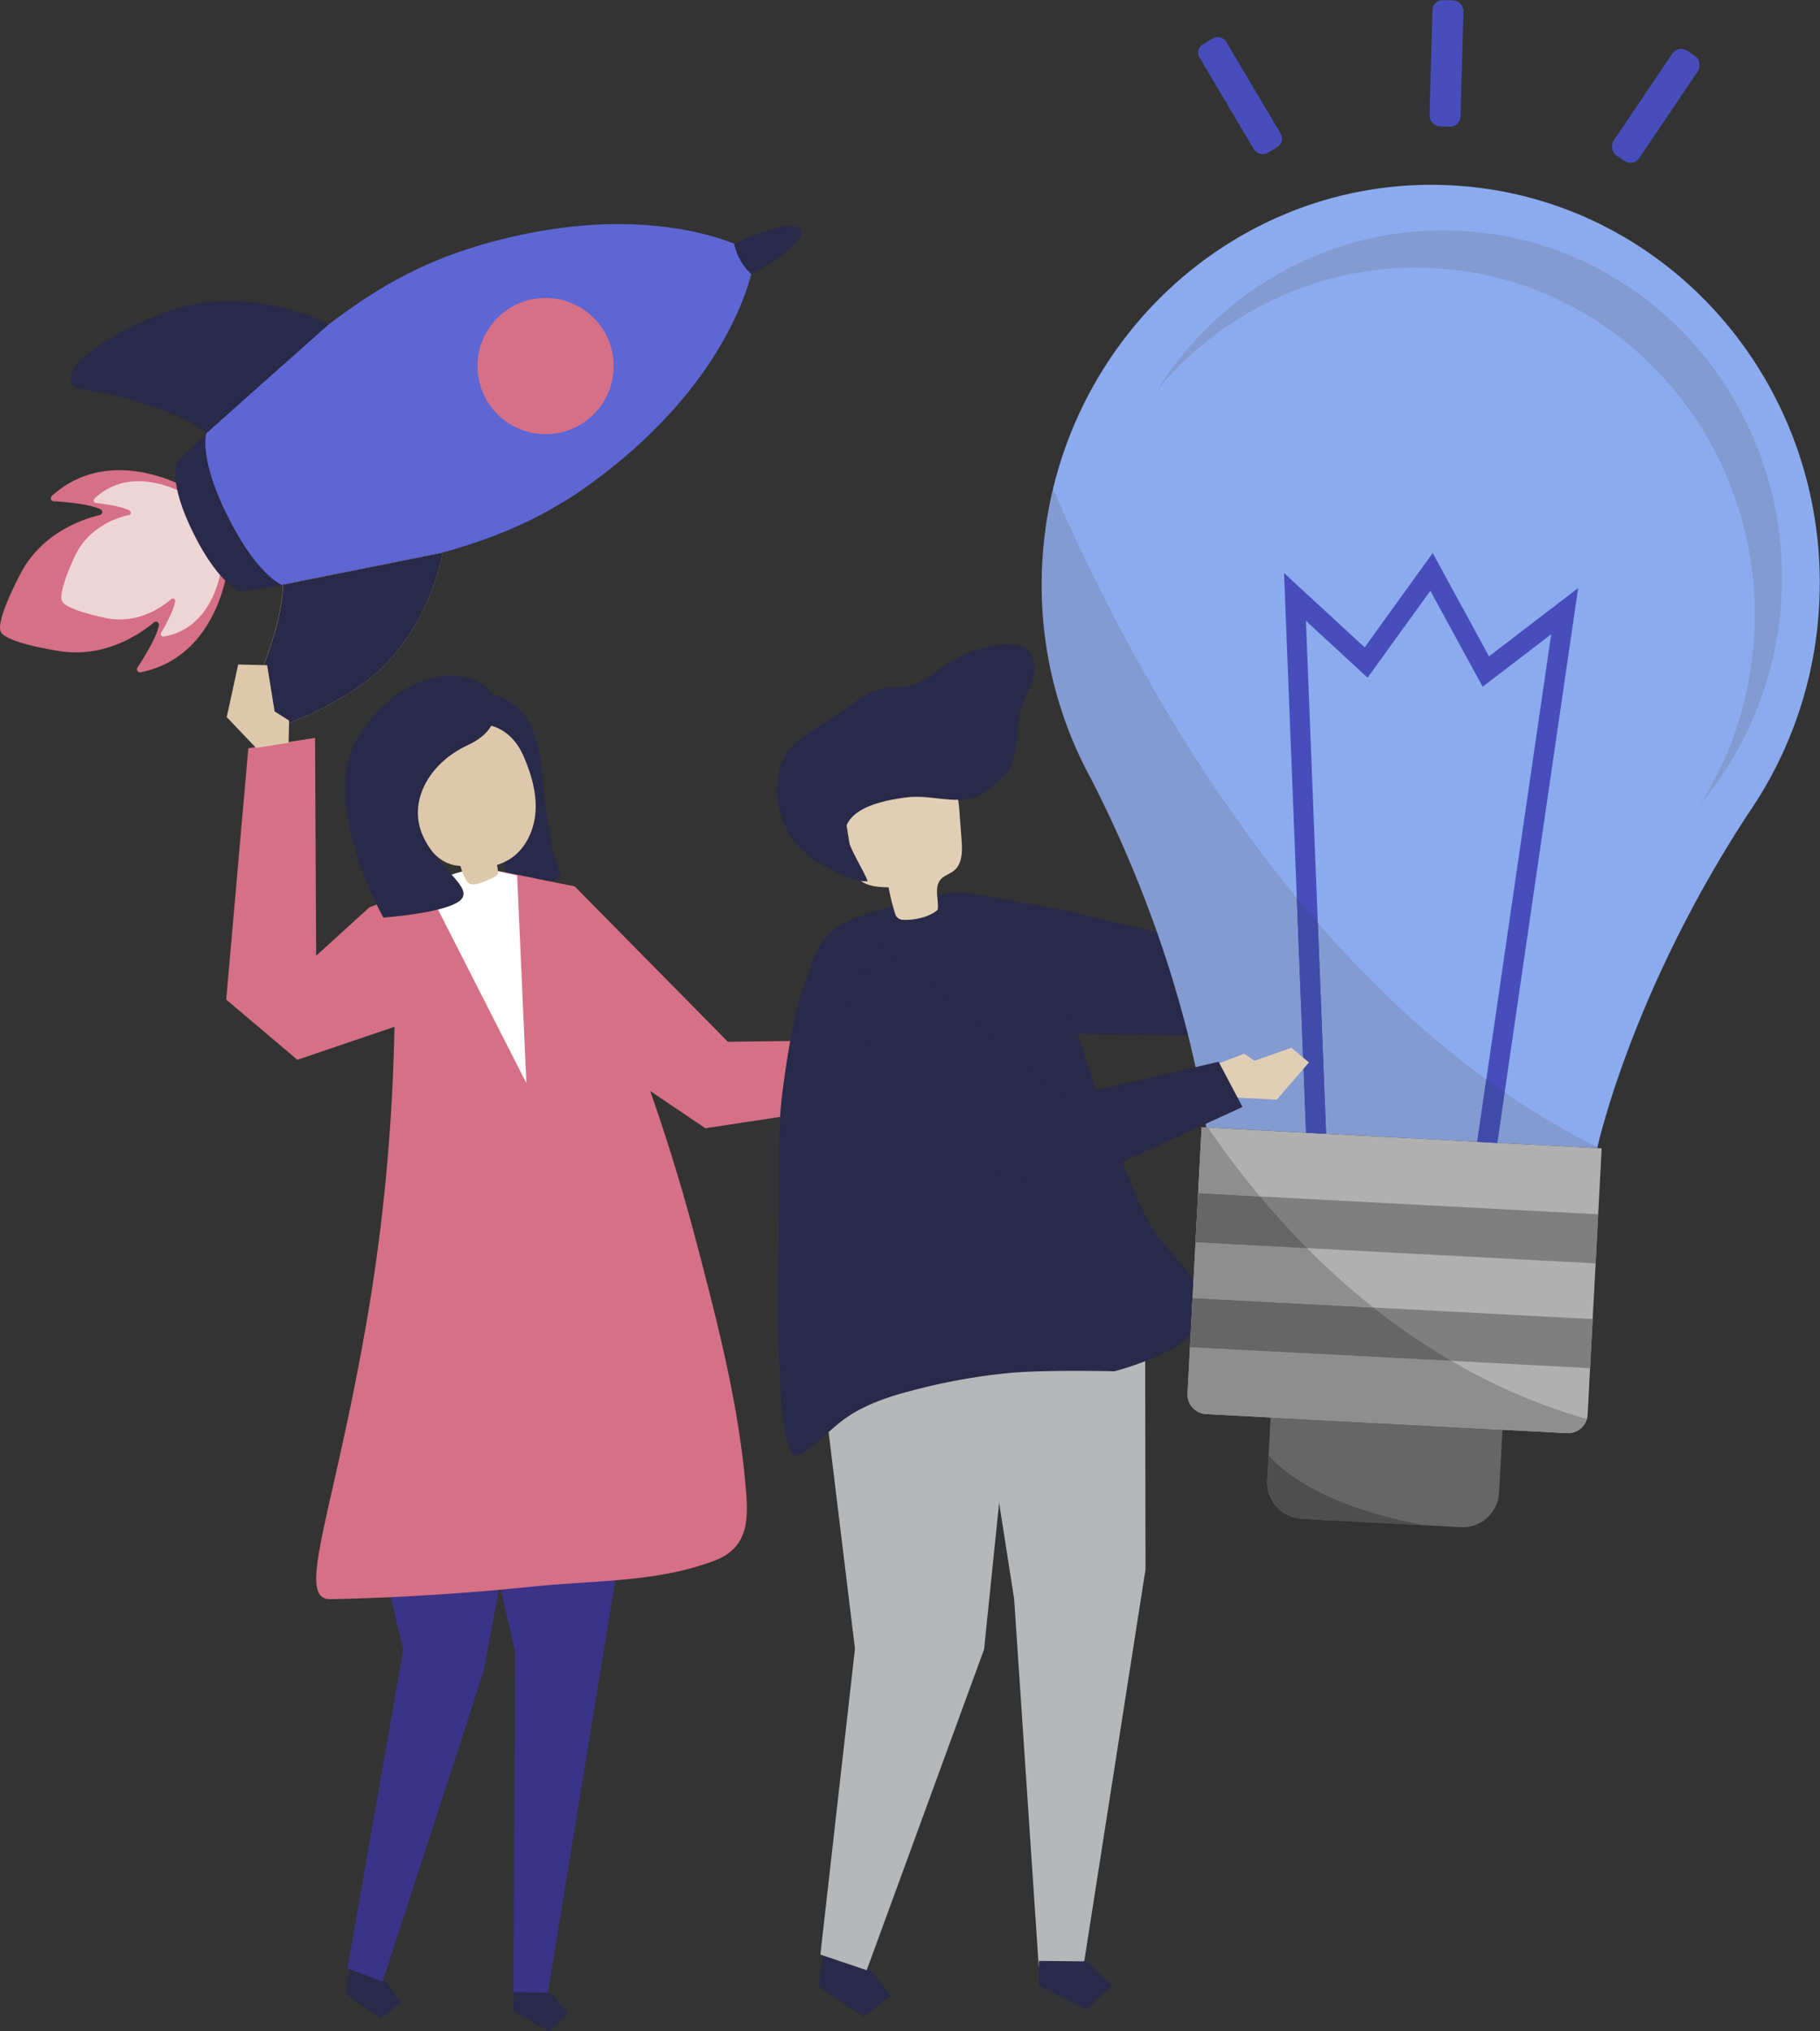 <svg xmlns="http://www.w3.org/2000/svg" viewBox="0 0 537.83 600.09"><rect x="0" y="0" width="537.83" height="600.09" fill="#333333" stroke="none"/><defs><style>.cls-1{fill:#d67086;}.cls-2{fill:#eed5d5;}.cls-3{fill:#ccaf5d;}.cls-4{fill:#292949;}.cls-5{fill:#5d66d3;}.cls-6{fill:#a2a4a7;}.cls-7{fill:#3b3387;}.cls-8{fill:#ddc8ac;}.cls-9{fill:#fff;}.cls-10{fill:#b5b7b8;}.cls-11{fill:#e1cfb5;}.cls-12{fill:#666;}.cls-13{fill:#8cabef;}.cls-14{fill:#b0b0b0;}.cls-15,.cls-17{opacity:0.21;}.cls-16,.cls-17{fill:#606060;}.cls-18{fill:#474ebb;}.cls-19{fill:#414baa;}.cls-20{fill:#7f7f7f;}.cls-21{fill:#8e8e8e;}.cls-22{fill:#4e4e4e;}</style></defs><title>future-people</title><g id="Layer_2" data-name="Layer 2"><g id="Object"><path class="cls-1" d="M41.51,198.62c21-4.14,25.07-26.67,25.48-29.39a.8.8,0,0,0-.09-.52L65.55,166l-4.86-9.66-4.85-9.66L54.48,144a.8.8,0,0,0-.37-.38c-2.42-1.29-22.92-11.49-38.79,2.89a.9.9,0,0,0,.56,1.57c3.52.21,10.58.8,13.86,2.39a.91.91,0,0,1-.24,1.68c-4.68,1.1-17.11,5.09-23.48,17.39C-1.92,184.85.28,186.68.28,186.68l.32-.16-.32.16s.18,2.87,17.2,5.65c13.67,2.24,24.29-5.35,28-8.45a.91.91,0,0,1,1.49.82c-.68,3.57-4.42,9.59-6.36,12.53A.91.91,0,0,0,41.51,198.62Z"/><path class="cls-2" d="M48.31,188.06c14.93-2.49,17.1-19.59,17.31-21.65a.7.7,0,0,0-.07-.4l-4.86-9.66-4.85-9.66a.91.91,0,0,0-.27-.31c-1.79-1.06-16.81-9.52-27.71,1a.73.73,0,0,0,.45,1.21c2.53.27,7.61.95,10,2.27a.7.7,0,0,1-.12,1.28c-3.32.69-12.09,3.34-16.26,12.54-5.19,11.47-3.56,12.94-3.56,12.94s.19,1.93,10.35,4.38c.67.17,1.4.33,2.16.5,9.87,2.15,17.23-3.31,19.77-5.56a.7.7,0,0,1,1.1.68c-.38,2.71-2.86,7.19-4.16,9.38A.74.74,0,0,0,48.31,188.06Z"/><path class="cls-3" d="M104.4,204c19.22-12.15,25-33.7,26.47-40.75L82.94,172.9l.56-.09c0,.13,0,.27.07.4-.33,12-7.58,29-11.53,36.14C67.32,217.81,81.2,218.7,104.4,204Z"/><path class="cls-4" d="M67.44,152.8c-.07-.14-.14-.28-.21-.44l0,0c-7-14.18-6.78-21.54-6.3-24.15l-8.76,8.41s-2.58,5.83,5.15,21.25,14,16.94,14,16.94l11.68-1.93.28-.06h0C80.81,171.58,74.66,167.22,67.44,152.8Z"/><path class="cls-4" d="M104.41,204c19.23-12.15,25-33.7,26.47-40.74L83,172.88l.56-.1c0,.14,0,.27.06.41-.33,12.05-7.58,29-11.53,36.13C67.33,217.79,81.22,218.68,104.41,204Z"/><path class="cls-5" d="M175.32,142.34c4.39-3.23,8.38-6.48,12-9.71,25.34-22.57,32.77-44.18,34.7-51.71a16.74,16.74,0,0,1-3.26-4.24l0,0a1.18,1.18,0,0,1-.11-.19c-.06-.11-.13-.21-.18-.32A16.31,16.31,0,0,1,217,72c-6.68-2.66-23.43-7.76-48.48-5a155.58,155.58,0,0,0-28,5.85c-16.48,5-29.9,12.64-43.27,22.94l-.07,0L74.06,116.3,61,127.94l.09.1-.2.19c-.46,2.51-.69,9.42,5.53,22.54.32.68.64,1.35,1,2,7.22,14.41,13.37,18.78,15.8,20l47.65-9.55h0C147.2,158.73,161.42,152.57,175.32,142.34Z"/><path class="cls-4" d="M234,73c2.46-2.3,3.23-4.15,2.76-5.1,0,0-.08-.08-.11-.12h0c-.42-.61-1.51-1-3.25-1A15.41,15.41,0,0,0,231,67a61.31,61.31,0,0,0-13.83,5L217,72a16.31,16.31,0,0,0,1.43,4.22c.05.11.12.21.18.32A16.73,16.73,0,0,0,222,80.94a0,0,0,0,0,0,0,0,0,0,0,1,0,0,.08.08,0,0,0,0,0,64.77,64.77,0,0,0,11.19-7.22C233.5,73.42,233.78,73.19,234,73Z"/><path class="cls-1" d="M177.81,96.75a20.12,20.12,0,1,0,.46.7c-.13-.26-.31-.46-.45-.71Z"/><path class="cls-6" d="M218.6,76.62l0,0,0,0-.06-.11v0l.12-.08a1.09,1.09,0,0,1,.08.15l0,.07Z"/><path class="cls-4" d="M24.86,115.13c8,1.07,25.71,5.39,35.61,12.25.17.19.36.37.54.56L97.16,95.72C90.9,92.72,70,84.21,48.5,92.4,22.86,102.19,15.25,113.84,24.86,115.13Z"/><path class="cls-4" d="M152.37,208.63s6.8,3.41,8,21.32,5.32,28.89,5.32,28.89-5.34,4-10.27,2.3-6.67-1.91-6.62-9.31-4.2-41.63-4.2-41.63Z"/><path class="cls-4" d="M139.43,217.66a18,18,0,0,1,15.74,11.88,15.82,15.82,0,0,0-9-24.2,18.29,18.29,0,0,0-6.26,12.32Z"/><polygon class="cls-1" points="130.99 260 109.23 267.99 93.43 282.34 93.1 217.99 73.38 221.05 66.85 295.3 87.87 313.09 130.17 298.71 130.99 260"/><polygon class="cls-4" points="103.02 583.44 102.32 589.07 112.37 596.33 118.45 591.53 113.78 585.09 103.72 577.82 103.02 583.44"/><polygon class="cls-7" points="107.34 411.15 105.21 428.23 119.15 487.39 102.68 581.54 113.08 585.41 142.88 493.81 147.9 467.08 149.08 410.26 107.34 411.15"/><polygon class="cls-7" points="187.48 432.13 161.7 589.94 151.68 589.71 152.28 488.17 135.73 416.51 187.48 432.13"/><polygon class="cls-4" points="151.77 588.46 151.63 594.14 162.33 600.09 167.88 594.53 162.6 588.71 151.77 588.46"/><path class="cls-1" d="M108.39,390.17c9.92-57.4,7.86-99.42,8.57-110.92a24.08,24.08,0,0,1,8.75-17.3c3.48-.71,6.55-2.92,10.07-3.74,23.8-5.54,36.26,13.27,44.65,33.43a581.9,581.9,0,0,1,25.69,76.57c6,22.91,11.94,46,14.11,69.69.9,9.77,1.62,19-8.89,23.08-16.75,6.46-35.39,5.87-53,7.65-20.19,2.05-40.39,3.41-60.67,3.8C87.11,472.63,98.48,447.57,108.39,390.17Z"/><polygon class="cls-8" points="75.66 220.94 67 211.85 70.39 196.31 78.95 196.52 81.15 210.17 85.43 212.88 85.28 219.45 75.66 220.94"/><polygon class="cls-1" points="147.27 257.3 169.83 261.86 215.1 307.77 269.02 307.03 271.65 323.72 208.45 333.31 157.37 298.85 147.27 257.3"/><polygon class="cls-9" points="152.82 258.63 155.55 319.98 125.52 261.01 134.76 257.96 141.34 256.15 152.82 258.63"/><polygon class="cls-8" points="269.53 311.19 279.58 305.26 292.24 308.74 292.07 315.56 270.77 319.06 269.53 311.19"/><path class="cls-8" d="M154.76,223.49c-7.41-17.19-29.1-9.09-32.27,6.88-1.8,9.08,2.66,25,13.54,25.44.51,1.56,1.38,4.49,2.83,5.28s5.46-1.16,7-1.9a2.56,2.56,0,0,0,1.12-.84c.32-.5.14-1.61-.12-2.83a15.25,15.25,0,0,0,3.49-1.54c4.82-2.87,7.51-8.54,7.89-14.15S157,228.65,154.76,223.49Z"/><path class="cls-4" d="M145.76,205.39s4.34,9.25-7.5,14.73-17.73,17-13.29,26.81S140.3,262.24,136,266s-22.71,5.08-22.71,5.08-18.91-33.81-7.82-52.75S137.57,194.16,145.76,205.39Z"/><polygon class="cls-4" points="242.88 579.81 241.97 586.89 255.22 595.79 263.22 589.62 257.04 581.63 243.79 572.73 242.88 579.81"/><polygon class="cls-10" points="242.43 577.43 252.65 487.1 240.35 385.98 243.12 364.46 298.05 362.38 300.04 397.39 290.81 487.24 256.12 582.05 242.43 577.43"/><polygon class="cls-4" points="286.64 263.88 314.82 268.96 379.95 284.45 375.81 306.28 309.23 305.28 286.64 263.88"/><polygon class="cls-10" points="338.36 372.5 338.51 463.65 320.16 581 306.95 580.87 299.69 472.35 282.7 363.74 338.36 372.5"/><polygon class="cls-4" points="306.97 586.44 321.18 593.72 328.39 586.65 321.33 579.44 307.04 579.3 306.97 586.44"/><path class="cls-4" d="M230.66,410.39c-.22-3.95-.29-7.25-.36-8.43-.65-10.58-.63-21.19-.22-31.79.36-9.5-.19-32.95.6-42.42.66-7.82,3.6-27.47,6.31-34.91,6.76-18.5,4-19.92,40.09-28.39,15.79-3.72,20.44,5.92,34.53,16.24,1.39,1,1.9,7.76,2.36,9.51.8,3.1,1.64,6.18,2.56,9.25.72,2.4,1.5,4.8,2.34,7.17h0s15.35,49,23.54,59,24.49,23.5.19,34.76a91,91,0,0,1-13.24,4.72s-20.72-.49-31.26.52a179.91,179.91,0,0,0-28.8,5.24c-6.3,1.63-12.68,3.75-18.14,7.24-5.2,3.32-8.77,7.86-14,11.29a2.88,2.88,0,0,1-1.65.64C232.24,429.85,231.12,418.69,230.66,410.39Z"/><path class="cls-11" d="M277.11,268.74c-1.45,1.46-5.47,3.19-10.35,3a2.39,2.39,0,0,1-2.17-1.62,61.36,61.36,0,0,1-2-8c-3.62,0-7.94-.44-9.66-3.62a10,10,0,0,1-.92-3.28l-2.25-14a12.45,12.45,0,0,1-.14-4.86c.66-2.78,3.13-4.75,5.64-6.13,6.39-3.51,14.31-4.59,21.11-2a11.07,11.07,0,0,1,4.78,3.21c1.87,2.34,2.17,5.52,2.39,8.51.21,2.76.42,5.51.62,8.27.24,3.17.27,6.85-2.15,8.91-1.29,1.09-3.11,1.52-4.16,2.84C276,262.36,277.48,265.78,277.11,268.74Z"/><path class="cls-4" d="M301.3,211.45a29,29,0,0,1,1.11-3.9c1-2.75,2.52-5.33,3.1-8.2s0-6.28-2.48-7.89a9,9,0,0,0-5.47-1.06A35.09,35.09,0,0,0,280,196.07c-5,3.25-9,7.22-15.21,7.06-5.79-.16-9.24,1.9-14,5.67-5.1,4.07-12.73,7.24-17,12a16.38,16.38,0,0,0-3.52,7.07,24.74,24.74,0,0,0,8.44,24.75,34.77,34.77,0,0,0,5.22,3.34c3.77,2,8.31,4.57,12.46,4.38-1.07-3.41-7.8-13-6.16-16.65,2.6-5.8,12.42-7.47,17.9-8.14,6-.74,12.28,1.5,18.09.44,4.18-.76,8.57-4.45,11.24-7.66C300.84,224.34,300.24,216.29,301.3,211.45Z"/><path class="cls-12" d="M444,422.37l-1,18.48a10.75,10.75,0,0,1-11.17,10.31l-47.35-2.5a10.75,10.75,0,0,1-10-11.43l1-18.47Z"/><path class="cls-13" d="M308,166.4c3.43-65,57.61-115,121-111.64s112,58.76,108.59,123.77a119.38,119.38,0,0,1-21,61.88h0C481.79,293.61,472,339.18,472,339.18l-57.77-3.05-57.77-3.05s-5-46.35-34-102.92h0A119.42,119.42,0,0,1,308,166.4Z"/><path class="cls-14" d="M473.31,339.25l-4.14,78.5a5.82,5.82,0,0,1-6,5.64l-106.9-5.65a5.8,5.8,0,0,1-5.34-6.23l4.15-78.5Z"/><g class="cls-15"><path class="cls-16" d="M311.24,144.48c26.08,60,77.95,153.27,160.81,194.39,0,.19-.07.31-.07.31l-57.77-3.05-57.77-3.05s-5-46.35-34-102.92h0A119.42,119.42,0,0,1,308,166.4,122,122,0,0,1,311.24,144.48Z"/></g><path class="cls-17" d="M518.38,187.22c3-56.76-39.45-105.13-94.8-108-32.36-1.71-62,12.49-81.57,35.92,18.93-29.89,52.47-48.92,89.63-46.95,55.36,2.92,97.8,51.29,94.81,108.05a104.15,104.15,0,0,1-24.09,61.54A104.33,104.33,0,0,0,518.38,187.22Z"/><polygon class="cls-18" points="436.53 337.31 458.39 187.38 438.14 202.88 422.68 174.53 404.14 200.21 385.92 183.41 391.88 334.96 385.95 334.64 379.45 169.29 403.27 191.24 423.38 163.38 440.02 193.89 466.36 173.73 442.46 337.63 436.53 337.31"/><path class="cls-19" d="M444.64,322.67l-2.18,15-5.93-.32,2.7-18.47Q441.92,320.79,444.64,322.67Z"/><path class="cls-19" d="M389.43,272.56l2.45,62.4-5.93-.32-2.73-69.42C385.26,267.69,387.32,270.13,389.43,272.56Z"/><rect class="cls-20" x="405.54" y="303.69" width="14.52" height="118.37" transform="translate(28.67 755.97) rotate(-86.98)"/><rect class="cls-20" x="403.9" y="334.64" width="14.52" height="118.37" transform="translate(-3.79 783.66) rotate(-86.98)"/><path class="cls-21" d="M405.84,386.28l-53.4-2.82.87-16.46,32.94,1.74A220.89,220.89,0,0,0,405.84,386.28Z"/><path class="cls-21" d="M354.08,352.5l1-19.49,1.86.1c5,7.37,10.21,14.14,15.4,20.36Z"/><path class="cls-21" d="M463.2,423.39l-106.9-5.65a5.8,5.8,0,0,1-5.34-6.23l.72-13.55L428.86,402a171.87,171.87,0,0,0,40,17.19A5.72,5.72,0,0,1,463.2,423.39Z"/><path class="cls-12" d="M386.25,368.74,353.31,367l.77-14.5,18.29,1Q379.29,361.74,386.25,368.74Z"/><path class="cls-12" d="M428.86,402,351.68,398l.76-14.5,53.4,2.82A199,199,0,0,0,428.86,402Z"/><path class="cls-22" d="M374.89,430c12.63,13.86,38,19.19,46.35,20.62l-36.71-1.94a10.75,10.75,0,0,1-10-11.43Z"/><rect class="cls-18" x="422.88" y="0.04" width="9.16" height="37.32" rx="3.05" transform="translate(0.7 -12.05) rotate(1.62)"/><rect class="cls-18" x="361.72" y="9.12" width="9.16" height="37.32" rx="2.84" transform="matrix(0.86, -0.51, 0.51, 0.86, 37.29, 191.18)"/><rect class="cls-18" x="484.74" y="12.59" width="9.16" height="37.32" rx="3.11" transform="translate(877.6 330.66) rotate(-146.02)"/><path class="cls-11" d="M361,324l16.29.88,9.52-11-5.19-4.34-10.91,3.83-3.05-2.08-11.1,4.25S361.25,324,361,324Z"/><polygon class="cls-4" points="259.94 278.41 313.94 324.35 360.12 313.67 367.17 327.03 313.14 351.75 295.04 346.14 248.53 300.66 259.94 278.41"/></g></g></svg>